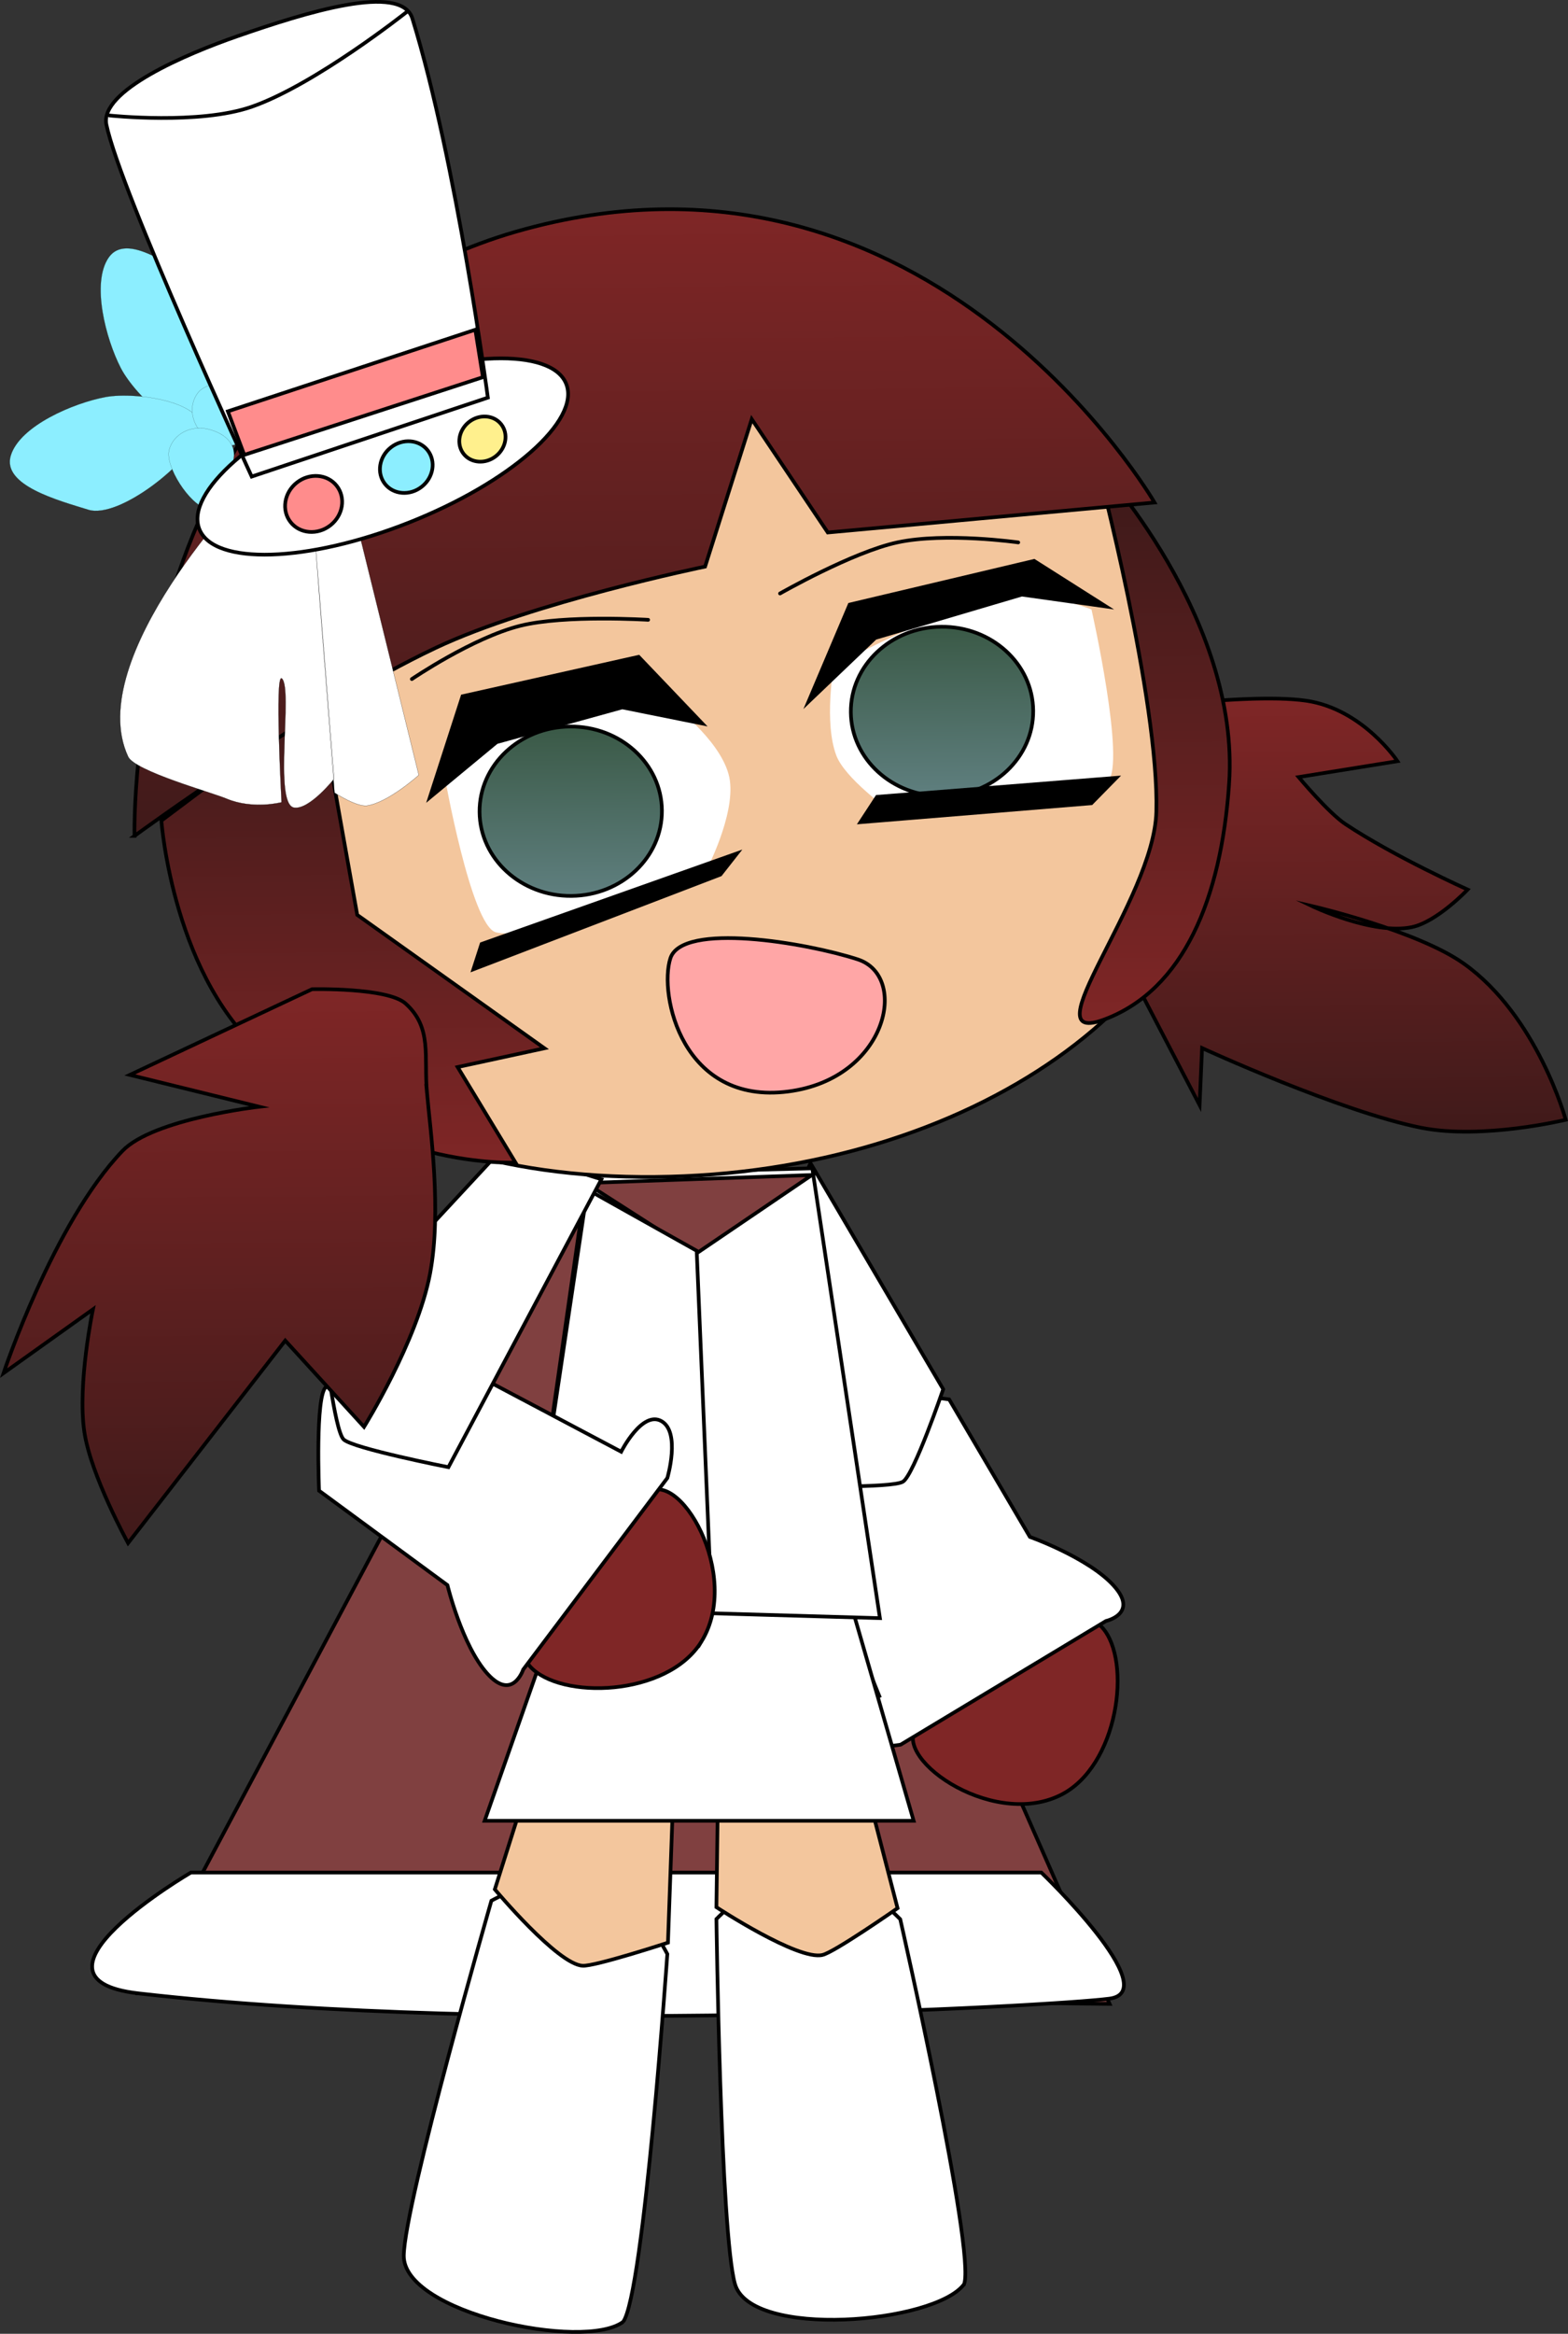 <svg version="1.1" xmlns="http://www.w3.org/2000/svg" xmlns:xlink="http://www.w3.org/1999/xlink" width="213.172" height="317.169" viewBox="0,0,213.172,317.169"><rect x="0" y="0" width="213.172" height="317.169" fill="#333333" stroke="none"/><defs><linearGradient x1="321.808" y1="198.971" x2="322.345" y2="258.076" gradientUnits="userSpaceOnUse" id="color-1"><stop offset="0" stop-color="#7f2626"/><stop offset="1" stop-color="#401a1a"/></linearGradient><linearGradient x1="219.38" y1="202.845" x2="219.589" y2="225.865" gradientUnits="userSpaceOnUse" id="color-2"><stop offset="0" stop-color="#3a5946"/><stop offset="1" stop-color="#5f7f7f"/></linearGradient><linearGradient x1="269.855" y1="189.282" x2="270.065" y2="212.303" gradientUnits="userSpaceOnUse" id="color-3"><stop offset="0" stop-color="#3a5946"/><stop offset="1" stop-color="#5f7f7f"/></linearGradient><linearGradient x1="298.36" y1="172.809" x2="298.999" y2="243.059" gradientUnits="userSpaceOnUse" id="color-4"><stop offset="0" stop-color="#401a1a"/><stop offset="1" stop-color="#7f2626"/></linearGradient><linearGradient x1="189.585" y1="199.494" x2="190.156" y2="262.301" gradientUnits="userSpaceOnUse" id="color-5"><stop offset="0" stop-color="#401a1a"/><stop offset="1" stop-color="#7f2626"/></linearGradient><linearGradient x1="228.946" y1="132.57" x2="229.715" y2="217.075" gradientUnits="userSpaceOnUse" id="color-6"><stop offset="0" stop-color="#7f2626"/><stop offset="1" stop-color="#401a1a"/></linearGradient><linearGradient x1="171.303" y1="238.66" x2="171.985" y2="313.702" gradientUnits="userSpaceOnUse" id="color-7"><stop offset="0" stop-color="#7f2626"/><stop offset="1" stop-color="#401a1a"/></linearGradient></defs><g transform="translate(-141.892,-104.105)"><g data-paper-data="{&quot;isPaintingLayer&quot;:true}" fill-rule="nonzero" stroke-linejoin="miter" stroke-miterlimit="10" stroke-dasharray="" stroke-dashoffset="0" style="mix-blend-mode: normal"><g stroke="#000000" stroke-width="0.5" stroke-linecap="round"><path d="M243.495,264.381l49.248,112.057l-132.042,-1.427l59.24,-111.344z" fill="#804040"/><path d="M167.839,358.595h115.626c0,0 16.814,16.122 9.279,17.13c-7.536,1.008 -80.841,5.151 -132.042,-0.714c-17.512,-2.006 7.137,-16.416 7.137,-16.416z" fill="#ffffff"/></g><g data-paper-data="{&quot;origRot&quot;:0}" stroke="#000000" stroke-width="0.5" stroke-linecap="butt"><path d="M285.989,348.106c-9.577,4.636 -23.563,-5.623 -19.159,-9.611c6.01,-5.443 20.826,-17.712 24.909,-13.204c4.083,4.508 2.217,18.959 -5.75,22.815z" fill="#7f2626"/><path d="M281.906,312.976c0,0 7.942,2.815 11.395,6.628c3.453,3.813 -1.046,4.799 -1.046,4.799l-27.917,16.809c0,0 -6.382,1.186 -7.602,-1.589c-1.22,-2.775 4.695,-5.023 4.695,-5.023l-10.994,-27.249c0,0 5.057,-12.247 6.395,-13.585c1.338,-1.338 14.102,0.525 14.102,0.525z" fill="#ffffff"/><path d="M252.081,262.181l18.042,30.727c0,0 -3.988,11.655 -5.475,12.566c-1.487,0.911 -14.723,0.605 -14.723,0.605l-8.297,-20.564z" fill="#ffffff"/></g><g data-paper-data="{&quot;origRot&quot;:0}" stroke="#000000" stroke-width="0.5" stroke-linecap="butt"><path d="M272.963,414.532c-3.967,5.353 -29.019,7.48 -31.153,-0.025c-1.963,-6.902 -2.519,-49.597 -2.519,-49.597c0,0 8.853,-8.942 12.982,-8.726c3.516,0.185 12.009,8.754 12.009,8.754c0,0 10.277,45.173 8.682,49.594z" fill="#ffffff"/><path d="M252.86,320.714l11.056,42.722c0,0 -8.613,6.006 -10.205,6.353c-3.286,0.822 -14.421,-6.489 -14.421,-6.489l0.573,-43.371z" fill="#f3c69d"/></g><g data-paper-data="{&quot;index&quot;:null,&quot;origRot&quot;:0}" stroke-linecap="butt"><g data-paper-data="{&quot;origRot&quot;:0,&quot;index&quot;:null}" stroke="#000000" stroke-width="0.5"><path d="M226.606,419.653c-5.344,3.979 -29.943,-1.22 -29.819,-9.021c0.114,-7.175 11.912,-48.211 11.912,-48.211c0,0 11.059,-6.005 14.949,-4.605c3.312,1.192 8.969,11.849 8.969,11.849c0,0 -3.207,46.216 -6.011,49.988z" fill="#ffffff"/><path d="M234.454,319.03l-1.753,49.09c0,0 -9.98,3.262 -11.605,3.135c-3.383,-0.163 -11.933,-10.377 -11.933,-10.377l13.075,-41.358z" fill="#f3c69d"/></g><g fill="none" stroke="none" stroke-width="1" font-family="sans-serif" font-weight="normal" font-size="12" text-anchor="start"/></g><g stroke="#000000" stroke-width="0.5"><path d="M207.78,351.559l11.012,-31.405l38.338,0.408l8.973,30.997z" fill="#ffffff" stroke-linecap="butt"/><g data-paper-data="{&quot;origRot&quot;:0}" stroke-linecap="round"><path d="M221.731,263.672l30.595,-0.787l9.192,61.133l-48.245,-1.391z" fill="#ffffff"/><path d="M252.275,263.793l-15.755,10.696l-14.991,-9.608z" fill="#804040"/><path d="M236.609,274.091l2.051,48.928l-25.437,-0.236l8.527,-57.017z" fill="#ffffff"/></g></g><path d="M237.245,327.218c-4.657,7.527 -19.224,7.892 -23.286,3.367c-4.063,-4.526 9.668,-17.997 15.702,-23.414c4.421,-3.969 13.183,11 7.584,20.048z" fill="#7f2626" stroke="#000000" stroke-width="0.5" stroke-linecap="butt"/><path d="M185.268,306.695c0,0 -0.537,-12.888 0.932,-14.081c1.469,-1.193 14.172,-4.96 14.172,-4.96l25.97,13.744c0,0 2.846,-5.652 5.48,-4.153c2.634,1.499 0.797,7.725 0.797,7.725l-19.598,26.035c0,0 -1.445,4.374 -4.881,0.546c-3.437,-3.828 -5.418,-12.018 -5.418,-12.018z" fill="#ffffff" stroke="#000000" stroke-width="0.5" stroke-linecap="butt"/><path d="M223.654,264.377l-20.798,39.124c0,0 -12.991,-2.557 -14.246,-3.768c-1.255,-1.211 -2.634,-13.451 -2.634,-13.451l24.248,-26.109z" fill="#ffffff" stroke="#000000" stroke-width="0.5" stroke-linecap="butt"/><g stroke="#000000"><path d="M289.405,201.411c0,0 21.177,-3.362 30.064,-2.077c7.689,1.111 12.41,8.217 12.41,8.217l-13.44,2.162c0,0 4.046,4.849 6.361,6.389c6.654,4.427 16.619,8.901 16.619,8.901c0,0 -4.141,4.381 -7.593,5.105c-5.286,1.107 -13.596,-2.873 -13.596,-2.873c0,0 14.344,3.328 20.675,7.834c10.011,7.125 13.85,21.219 13.85,21.219c0,0 -11.288,2.73 -19.588,1.094c-10.995,-2.168 -29.852,-10.841 -29.852,-10.841l-0.337,7.753l-11.623,-22.327z" fill="url(#color-1)" stroke-width="0.5" stroke-linecap="round"/><path d="M307.855,209.961c0.268,29.484 -34.153,53.701 -76.881,54.089c-42.728,0.389 -66.164,-23.302 -66.432,-52.786c-0.268,-29.484 22.085,-68.012 64.74,-70.538c45.562,-2.698 78.305,39.751 78.573,69.235z" data-paper-data="{&quot;origRot&quot;:0}" fill="#f3c69d" stroke-width="0.5" stroke-linecap="butt"/><path d="M202.299,209.38c0,0 9.124,-9.155 13.802,-10.539c8.772,-2.595 17.817,1.51 17.817,1.51c0,0 6.536,4.995 7.201,9.833c0.665,4.838 -3.18,12.155 -3.18,12.155c0,0 -23.458,9.914 -28.643,8.468c-3.374,-0.941 -6.996,-21.427 -6.996,-21.427z" data-paper-data="{&quot;index&quot;:null,&quot;origRot&quot;:0}" fill="#ffffff" stroke-width="0" stroke-linecap="butt"/><path d="M231.88,214.242c0.058,6.357 -5.445,11.561 -12.291,11.623c-6.846,0.062 -12.442,-5.04 -12.5,-11.397c-0.058,-6.357 5.445,-11.561 12.291,-11.623c6.846,-0.062 12.442,5.041 12.5,11.397z" data-paper-data="{&quot;origRot&quot;:0}" fill="url(#color-2)" stroke-width="0.5" stroke-linecap="butt"/><path d="M292.493,210.322c-3.868,3.733 -29.945,3.698 -29.945,3.698c0,0 -5.8,-4.178 -6.958,-7.24c-1.697,-4.488 -0.356,-12.108 -0.356,-12.108c0,0 13.896,-7.646 22.816,-9.617c4.757,-1.051 12.231,1.875 12.231,1.875c0,0 4.729,20.962 2.211,23.392z" data-paper-data="{&quot;origRot&quot;:0}" fill="#ffffff" stroke-width="0" stroke-linecap="butt"/><path d="M282.356,200.68c0.058,6.357 -5.445,11.561 -12.291,11.623c-6.846,0.062 -12.442,-5.04 -12.5,-11.397c-0.058,-6.357 5.445,-11.561 12.291,-11.623c6.846,-0.062 12.442,5.041 12.5,11.397z" data-paper-data="{&quot;origRot&quot;:0}" fill="url(#color-3)" stroke-width="0.5" stroke-linecap="butt"/><path d="M200.333,212.472l4.443,-13.745l23.934,-5.357l8.648,9.058l-10.869,-2.185l-17.088,4.724z" data-paper-data="{&quot;origRot&quot;:0}" fill="#000000" stroke-width="0.5" stroke-linecap="round"/><path d="M251.818,199.454l5.59,-13.184l25.071,-5.938l9.764,6.192l-11.435,-1.609l-19.932,5.891z" data-paper-data="{&quot;origRot&quot;:0}" fill="#000000" stroke-width="0.5" stroke-linecap="round"/><path d="M207.366,232.394l34.72,-12.307l-2.258,2.876l-33.573,12.868z" data-paper-data="{&quot;origRot&quot;:0}" fill="#000000" stroke-width="0.5" stroke-linecap="round"/><path d="M261.13,212.396l32.524,-2.58l-3.395,3.457l-31.383,2.569z" data-paper-data="{&quot;origRot&quot;:0}" fill="#000000" stroke-width="0.5" stroke-linecap="round"/><path d="M308.988,210.644c-1.084,15.627 -6.203,27.912 -16.84,31.967c-10.637,4.055 6.635,-16.1 6.949,-28.197c0.393,-15.129 -8.043,-47.249 -8.043,-47.249c0,0 19.501,20.876 17.934,43.479z" data-paper-data="{&quot;origRot&quot;:0}" fill="url(#color-4)" stroke-width="0.5" stroke-linecap="round"/><path d="M185.302,199.533l5.157,28.912l25.453,18.123l-11.805,2.555l7.868,12.98c0,0 -19.614,0.933 -33.501,-14.122c-13.073,-10.483 -14.643,-32.345 -14.643,-32.345z" data-paper-data="{&quot;origRot&quot;:0}" fill="url(#color-5)" stroke-width="0.5" stroke-linecap="round"/><path d="M160.18,217.708c0,0 -1.751,-67.594 53.089,-82.464c55.276,-14.988 85.582,37.153 85.582,37.153l-44.421,4.075l-10.337,-15.405l-6.344,20.043c0,0 -23.446,4.826 -36.597,11.031c-17.122,8.078 -40.973,25.567 -40.973,25.567z" data-paper-data="{&quot;origRot&quot;:0}" fill="url(#color-6)" stroke-width="0.5" stroke-linecap="round"/><path d="M199.943,252.675c0.453,5.004 2.015,16.041 0.417,24.507c-1.743,9.233 -8.978,20.844 -8.978,20.844l-10.711,-11.731l-21.367,27.522c0,0 -5.056,-9.183 -5.942,-15.081c-0.977,-6.5 1.167,-16.689 1.167,-16.689l-12.157,8.676c0,0 6.813,-20.455 16.163,-30.199c4.21,-4.387 18.584,-6.009 18.584,-6.009l-17.578,-4.327l24.774,-11.646c0,0 10.281,-0.252 12.723,1.956c3.658,3.308 2.452,7.173 2.905,12.178z" fill="url(#color-7)" stroke-width="0.5" stroke-linecap="round"/><path d="M197.882,196.395c0,0 8.248,-5.619 14.735,-7.245c6.051,-1.517 17.394,-0.808 17.394,-0.808" fill="none" stroke-width="0.5" stroke-linecap="round"/><path d="M247.937,184.762c0,0 9.867,-5.638 15.967,-6.945c6.539,-1.401 16.42,0.005 16.42,0.005" data-paper-data="{&quot;index&quot;:null}" fill="none" stroke-width="0.5" stroke-linecap="round"/><g data-paper-data="{&quot;index&quot;:null,&quot;origRot&quot;:0}"><g><path d="M188.037,165.673l10.79,43.768c0,0 -4.084,3.691 -6.997,4.151c-1.437,0.227 -4.46,-1.754 -4.46,-1.754l-2.695,-34.961l2.653,33.058c0,0 -3.349,4.236 -5.443,3.934c-2.862,-0.413 -0.129,-16.162 -1.674,-17.554c-1.005,-0.905 -0.037,16.824 -0.037,16.824c0,0 -3.894,1.022 -7.488,-0.492c-1.996,-0.841 -12.461,-3.748 -13.374,-5.712c-6.253,-13.446 16.404,-36.804 16.404,-36.804z" data-paper-data="{&quot;index&quot;:null,&quot;origRot&quot;:0}" fill="#ffffff" stroke-width="0.025" stroke-linecap="round"/><g data-paper-data="{&quot;origRot&quot;:0}" fill="#8ceeff" stroke-width="0.015" stroke-linecap="butt"><path d="M156.68,139.084c2.426,-3.469 8.697,1.274 12.295,3.79c3.599,2.516 3.427,14.974 1.001,18.443c-2.426,3.469 -9.684,-3.362 -11.663,-7.194c-2.016,-3.901 -4.059,-11.57 -1.633,-15.039z" data-paper-data="{&quot;origRot&quot;:0}"/><path d="M156.239,158.064c4.24,-0.787 14.088,0.755 12.836,4.798c-1.252,4.043 -10.985,11.821 -15.179,10.522c-4.195,-1.298 -11.787,-3.342 -10.536,-7.385c1.252,-4.043 8.561,-7.134 12.879,-7.935z" data-paper-data="{&quot;origRot&quot;:0,&quot;index&quot;:null}"/><path d="M168.821,157.458c1.387,-1.764 7.493,-2.357 9.445,-0.822c1.952,1.535 -1.553,5.052 -2.94,6.816c-1.387,1.764 -3.53,1.513 -5.482,-0.021c-1.952,-1.535 -2.41,-4.209 -1.023,-5.973z" data-paper-data="{&quot;origRot&quot;:0}"/><path d="M170.22,162.435c2.409,0.6 3.922,2.139 3.38,4.316c-0.542,2.178 -1.171,7.103 -3.58,6.503c-2.409,-0.6 -5.687,-5.786 -5.144,-7.963c0.542,-2.178 2.935,-3.456 5.344,-2.856z" data-paper-data="{&quot;origRot&quot;:0,&quot;index&quot;:null}"/></g><path d="M190.38,157.171c13.772,-5.449 26.527,-5.847 28.489,-0.889c1.962,4.958 -7.613,13.395 -21.385,18.844c-13.772,5.449 -26.527,5.847 -28.489,0.889c-1.962,-4.958 7.613,-13.395 21.385,-18.844z" data-paper-data="{&quot;origRot&quot;:0}" fill="#ffffff" stroke-width="0.5" stroke-linecap="butt"/><path d="M176.111,168.872c0,0 -17.86,-38.716 -19.754,-47.819c-0.954,-4.588 10.769,-9.587 17.895,-12.058c9.109,-3.159 22.188,-7.281 23.704,-2.368c6.046,19.589 10.26,51.518 10.26,51.518z" data-paper-data="{&quot;origRot&quot;:0}" fill="#ffffff" stroke-width="0.5" stroke-linecap="butt"/><path d="M197.199,105.719c0,0 -12.445,9.884 -21.09,12.896c-7.129,2.484 -19.327,1.186 -19.327,1.186" fill="none" stroke-width="0.5" stroke-linecap="round"/><path d="M205.651,161.454c1.412,-1.109 3.374,-0.967 4.382,0.316c1.008,1.284 0.681,3.223 -0.731,4.332c-1.412,1.109 -3.374,0.967 -4.382,-0.316c-1.008,-1.284 -0.681,-3.223 0.731,-4.332z" fill="#fff08d" stroke-width="0.5" stroke-linecap="butt"/><path d="M195.028,164.912c1.604,-1.26 3.845,-1.085 5.004,0.391c1.159,1.476 0.798,3.694 -0.806,4.954c-1.604,1.26 -3.845,1.085 -5.004,-0.391c-1.159,-1.476 -0.798,-3.694 0.806,-4.954z" fill="#8ceeff" stroke-width="0.5" stroke-linecap="butt"/><path d="M182.247,169.689c1.733,-1.361 4.159,-1.163 5.419,0.441c1.26,1.604 0.877,4.008 -0.856,5.369c-1.733,1.361 -4.159,1.163 -5.419,-0.441c-1.26,-1.604 -0.877,-4.008 0.856,-5.369z" fill="#ff8c8c" stroke-width="0.5" stroke-linecap="butt"/></g><path d="M207.546,155.365l-32.447,10.558l-2.226,-5.916l33.641,-11.092z" fill="#ff8c8c" stroke-width="0.5" stroke-linecap="round"/></g><path d="M249.075,252.442c-14.421,1.881 -17.647,-13.152 -16.043,-18.102c1.604,-4.95 18.412,-2.138 25.462,0.146c7.05,2.284 4.029,16.202 -9.418,17.956z" data-paper-data="{&quot;origRot&quot;:0}" fill="#ffa6a6" stroke-width="0.5" stroke-linecap="butt"/></g></g></g></svg>